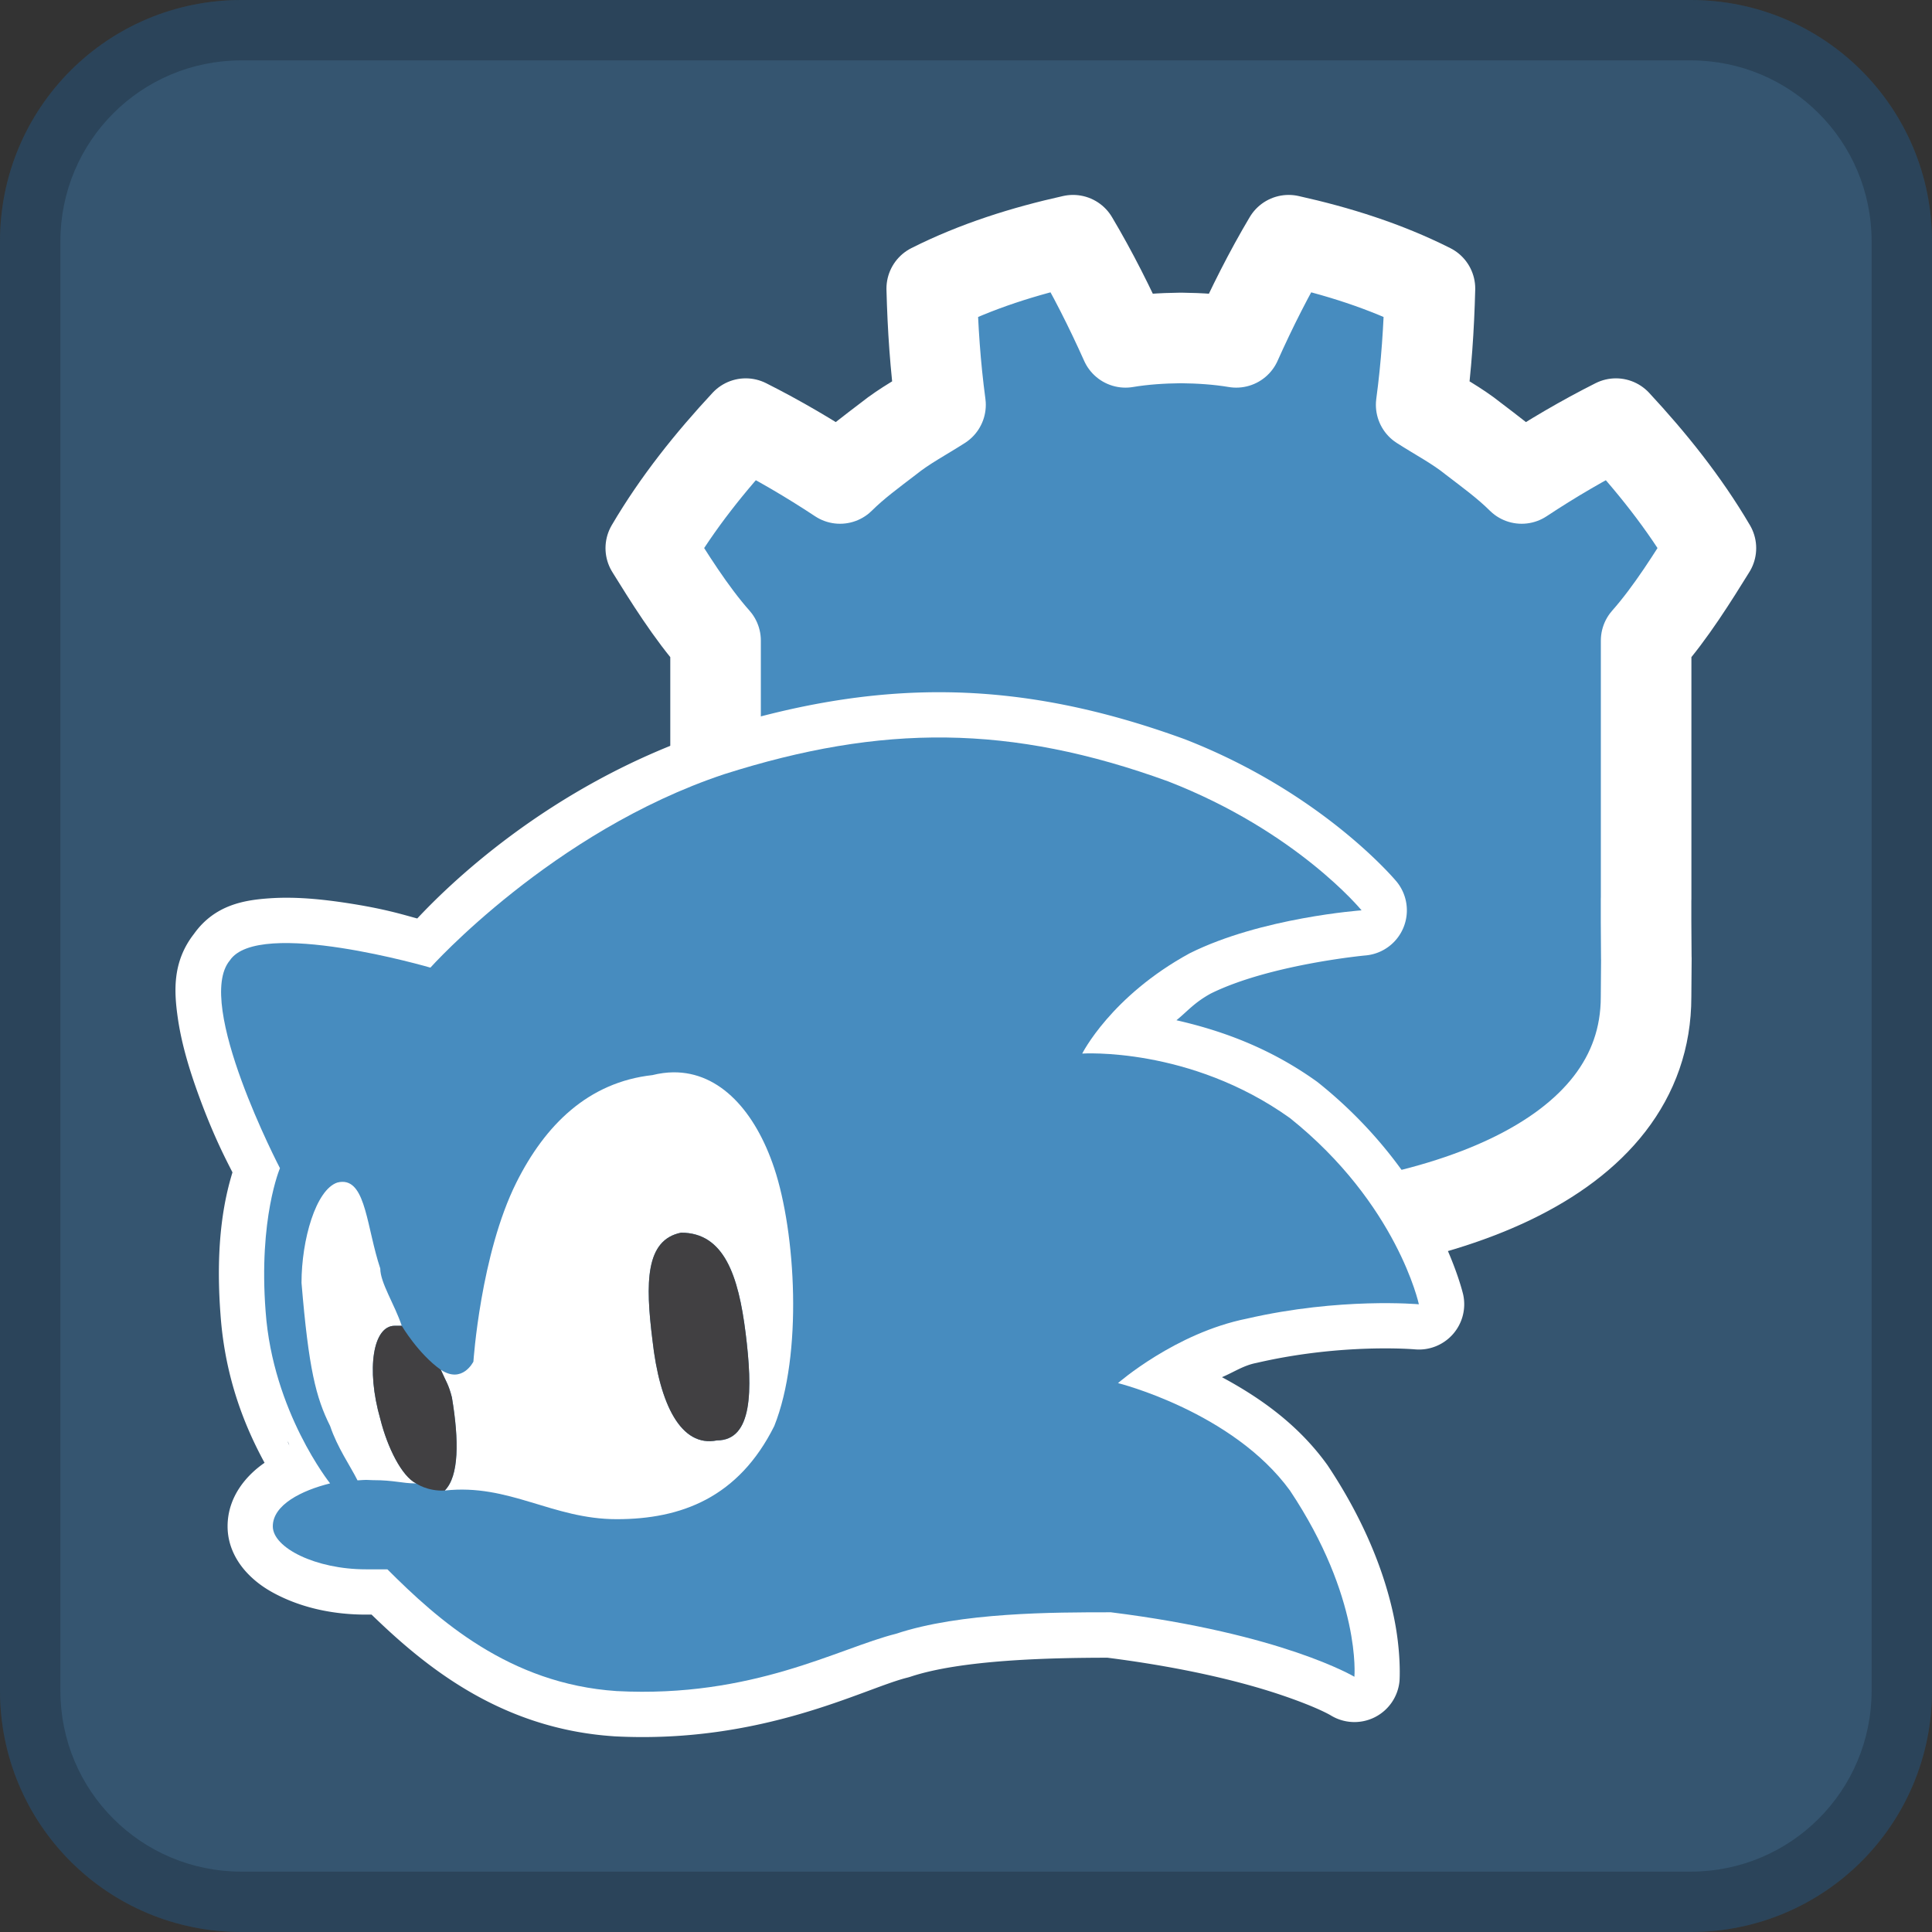 <?xml version="1.0" encoding="UTF-8" standalone="no"?>
<svg
   height="64"
   viewBox="0 0 64 64"
   width="64"
   version="1.1"
   id="svg28"
   sodipodi:docname="DefaultProjectIcon.svg"
   inkscape:version="1.2.1 (9c6d41e410, 2022-07-14, custom)"
   inkscape:export-filename="DefaultProjectIcon.png"
   inkscape:export-xdpi="96"
   inkscape:export-ydpi="96"
   xmlns:inkscape="http://www.inkscape.org/namespaces/inkscape"
   xmlns:sodipodi="http://sodipodi.sourceforge.net/DTD/sodipodi-0.dtd"
   xmlns="http://www.w3.org/2000/svg"
   xmlns:svg="http://www.w3.org/2000/svg">
  <rect x="0" y="0" width="64" height="64" fill="#333333" stroke="none"/>
  <defs
     id="defs32" />
  <sodipodi:namedview
     id="namedview30"
     pagecolor="#ffffff"
     bordercolor="#666666"
     borderopacity="1.0"
     inkscape:showpageshadow="2"
     inkscape:pageopacity="0.0"
     inkscape:pagecheckerboard="0"
     inkscape:deskcolor="#d1d1d1"
     showgrid="false"
     inkscape:zoom="2"
     inkscape:cx="14.25"
     inkscape:cy="73.5"
     inkscape:window-width="1920"
     inkscape:window-height="1007"
     inkscape:window-x="0"
     inkscape:window-y="235"
     inkscape:window-maximized="1"
     inkscape:current-layer="svg28" />
  <path
     d="M 8,0 C 3.568,0 0,3.568 0,8 v 48 c 0,4.432 3.568,8 8,8 h 48 c 4.432,0 8,-3.568 8,-8 V 8 C 64,3.568 60.432,0 56,0 Z"
     fill="#355570"
     stroke-linecap="round"
     stroke-width="2"
     id="path2"
     style="stroke-linejoin:round" />
  <path
     d="M 8,0 C 3.568,0 0,3.568 0,8 v 48 c 0,4.432 3.568,8 8,8 h 48 c 4.432,0 8,-3.568 8,-8 V 8 C 64,3.568 60.432,0 56,0 Z m 0,2 h 48 c 3.324,0 6,2.676 6,6 v 48 c 0,3.324 -2.676,6 -6,6 H 8 C 4.676,62 2,59.324 2,56 V 8 C 2,4.676 4.676,2 8,2 Z"
     fill-opacity="0.196"
     stroke-linecap="round"
     stroke-width="2"
     id="path4"
     style="stroke-linejoin:round" />
  <path
     id="path7883"
     style="mix-blend-mode:normal;fill:#478cbf;fill-opacity:1;fill-rule:nonzero;stroke:#ffffff;stroke-width:3;stroke-opacity:1;stroke-dasharray:none;paint-order:stroke fill markers;stroke-linejoin:round;stroke-linecap:round"
     d="m 35.545,7.957 c -1.605,0.357 -3.192,0.853 -4.68,1.602 0.034,1.314 0.119,2.572 0.291,3.851 -0.577,0.37 -1.185,0.688 -1.725,1.121 -0.549,0.422 -1.108,0.826 -1.604,1.319 -0.992,-0.656 -2.042,-1.273 -3.123,-1.817 -1.166,1.255 -2.256,2.609 -3.146,4.125 0.571,0.921 1.331,2.146 2.146,3.063 v 8.557 l 0.002,0.001 v 0.742 3.33e-4 l -0.008,1.23 h -0.002 c 0.003,0.551 0.01,1.153 0.01,1.275 0,5.415 6.866,8.017 15.4,8.047 h 0.011 0.011 c 8.534,-0.03 15.4,-2.632 15.4,-8.047 0,-0.122 0.008,-0.724 0.01,-1.275 h -0.002 l -0.008,-1.23 v -3.33e-4 -0.742 l 0.002,-0.001 v -8.557 c 0.815,-0.918 1.574,-2.142 2.146,-3.063 -0.89,-1.515 -1.981,-2.87 -3.146,-4.125 -1.081,0.544 -2.131,1.161 -3.123,1.817 -0.496,-0.493 -1.055,-0.897 -1.604,-1.319 -0.539,-0.433 -1.148,-0.751 -1.725,-1.121 0.172,-1.279 0.257,-2.537 0.291,-3.851 -1.488,-0.749 -3.075,-1.245 -4.68,-1.602 -0.641,1.077 -1.227,2.244 -1.737,3.384 -0.605,-0.101 -1.213,-0.139 -1.822,-0.146 h -0.012 c 0,0 -3.34e-4,0 -3.34e-4,0 h -6.66e-4 -0.012 c -0.609,0.007 -1.217,0.045 -1.822,0.146 -0.51,-1.14 -1.096,-2.307 -1.737,-3.384 z" />
  <path
     id="path2504"
     style="color:#000000;fill:#ffffff;fill-rule:evenodd;stroke-linecap:round;stroke-linejoin:round;paint-order:stroke fill markers"
     d="M 31.361 22.932 C 28.801 22.9 26.254 23.35 23.531 24.217 A 1.5 1.5 0 0 0 23.512 24.225 C 18.074 26.037 14.673 29.521 13.822 30.426 C 13.303 30.286 12.734 30.105 11.52 29.918 C 10.687 29.79 9.81 29.699 8.953 29.756 C 8.117 29.812 7.121 29.961 6.426 30.936 C 5.707 31.858 5.765 32.837 5.887 33.701 C 6.012 34.59 6.287 35.478 6.59 36.307 C 7.086 37.665 7.504 38.446 7.701 38.836 C 7.475 39.579 7.113 41.035 7.305 43.551 L 7.305 43.553 C 7.458 45.687 8.134 47.299 8.764 48.457 C 8.192 48.849 7.539 49.561 7.539 50.562 C 7.539 51.24 7.866 51.77 8.201 52.121 C 8.536 52.472 8.91 52.705 9.314 52.896 C 10.123 53.28 11.078 53.486 12.123 53.486 L 12.309 53.486 C 14.035 55.158 16.543 57.263 20.328 57.516 A 1.5 1.5 0 0 0 20.35 57.518 C 25.258 57.776 28.604 55.937 30.047 55.576 A 1.5 1.5 0 0 0 30.156 55.545 C 31.851 54.98 34.783 54.916 36.686 54.914 C 39.384 55.258 41.296 55.758 42.486 56.164 C 43.691 56.575 44.096 56.832 44.096 56.832 A 1.5 1.5 0 0 0 46.361 55.682 C 46.361 55.682 46.43 54.747 46.156 53.479 C 45.882 52.21 45.273 50.483 43.98 48.543 A 1.5 1.5 0 0 0 43.945 48.494 C 42.957 47.135 41.667 46.261 40.479 45.621 C 40.867 45.458 41.182 45.237 41.604 45.152 A 1.5 1.5 0 0 0 41.646 45.143 C 44.48 44.489 46.869 44.699 46.869 44.699 A 1.5 1.5 0 0 0 48.471 42.891 C 48.471 42.891 47.597 39.007 43.67 35.865 A 1.5 1.5 0 0 0 43.605 35.816 C 41.984 34.658 40.358 34.114 38.971 33.797 C 39.345 33.493 39.558 33.215 40.109 32.912 C 42.055 31.95 45.213 31.652 45.213 31.652 A 1.5 1.5 0 0 0 46.266 29.207 C 46.266 29.207 43.851 26.278 39.242 24.486 A 1.5 1.5 0 0 0 39.211 24.475 C 36.477 23.48 33.922 22.964 31.361 22.932 z M 31.324 25.932 C 33.504 25.959 35.689 26.389 38.168 27.289 C 39.76 27.91 40.785 28.638 41.709 29.305 C 40.733 29.54 39.735 29.739 38.74 30.236 A 1.5 1.5 0 0 0 38.691 30.262 C 35.723 31.881 34.51 34.23 34.51 34.23 A 1.5 1.5 0 0 0 35.951 36.398 C 35.951 36.398 38.964 36.215 41.824 38.238 C 43.359 39.475 44.27 40.749 44.809 41.74 C 43.739 41.788 42.464 41.88 41 42.215 C 38.127 42.796 36.049 44.689 36.049 44.689 A 1.5 1.5 0 0 0 36.674 47.271 C 36.674 47.271 40.047 48.272 41.498 50.236 C 42.306 51.457 42.553 52.338 42.812 53.186 C 41.418 52.742 39.639 52.253 36.986 51.922 A 1.5 1.5 0 0 0 36.801 51.91 C 34.908 51.91 31.772 51.854 29.229 52.695 C 26.904 53.298 24.568 54.732 20.516 54.521 C 17.515 54.317 15.502 52.534 13.895 50.926 A 1.5 1.5 0 0 0 13.072 50.586 C 13.271 50.613 13.434 50.639 13.783 50.639 A 1.5 1.5 0 0 0 14.16 50.459 A 1.5 1.5 0 0 0 14.898 50.867 C 15.658 50.783 16.288 50.941 17.148 51.199 C 18.009 51.457 19.082 51.824 20.428 51.824 C 22.897 51.824 25.571 50.748 26.99 47.91 A 1.5 1.5 0 0 0 27.041 47.797 C 28.24 44.8 27.93 40.803 27.07 38.225 L 27.07 38.223 C 26.704 37.123 26.17 36.125 25.385 35.342 C 24.599 34.559 23.494 34.009 22.287 34.021 C 21.986 34.025 21.684 34.075 21.385 34.141 C 18.705 34.467 16.838 36.354 15.764 38.502 C 15.06 39.909 14.671 41.517 14.453 42.783 C 14.376 42.614 14.289 42.388 14.23 42.26 C 14.099 41.971 14.098 41.756 14.098 42.02 A 1.5 1.5 0 0 0 14.02 41.545 C 13.849 41.033 13.738 40.36 13.535 39.662 C 13.434 39.313 13.323 38.943 13.018 38.523 C 12.712 38.104 12.015 37.643 11.326 37.65 A 1.5 1.5 0 0 0 11.324 37.65 C 11.136 37.652 10.965 37.678 10.811 37.717 A 1.5 1.5 0 0 0 10.699 37.75 C 10.623 37.775 10.614 37.834 10.545 37.863 C 10.481 37.739 9.903 36.63 9.408 35.275 C 9.147 34.561 8.933 33.818 8.857 33.283 C 8.818 33.002 8.832 32.863 8.83 32.812 C 8.891 32.791 8.98 32.761 9.152 32.75 C 9.63 32.718 10.355 32.774 11.064 32.883 C 12.484 33.101 13.838 33.494 13.838 33.494 A 1.5 1.5 0 0 0 15.377 33.055 C 15.377 33.055 19.238 28.814 24.457 27.072 C 24.458 27.072 24.46 27.071 24.461 27.07 C 26.95 26.28 29.145 25.904 31.324 25.932 z M 8.861 32.648 C 8.775 32.778 8.767 32.786 8.77 32.795 C 8.763 32.803 8.773 32.766 8.766 32.775 A 1.5 1.5 0 0 0 8.861 32.648 z M 9.514 47.715 C 9.528 47.758 9.542 47.76 9.557 47.803 C 9.572 47.834 9.578 47.88 9.594 47.91 L 9.514 47.715 z M 24.035 49.184 C 24.038 49.183 24.042 49.186 24.045 49.186 L 24.035 49.186 L 24.035 49.184 z M 11.646 50.367 A 1.5 1.5 0 0 0 11.711 50.404 C 11.676 50.4 11.654 50.392 11.619 50.387 A 1.5 1.5 0 0 0 11.646 50.367 z " />
  <path
     style="color:#000000;fill:#478cbf;fill-rule:evenodd;stroke-width:3;stroke-linecap:round;stroke-linejoin:round;-inkscape-stroke:none;paint-order:stroke fill markers"
     d="m 31.343,24.431 c -2.373,-0.03 -4.746,0.386 -7.356,1.216 -5.695,1.898 -9.729,6.407 -9.729,6.407 0,0 -5.695,-1.661 -6.645,-0.238 -1.186,1.424 1.661,6.882 1.661,6.882 0,0 -0.712,1.661 -0.475,4.745 0.238,3.322 2.136,5.696 2.136,5.696 -0.949,0.236 -1.898,0.711 -1.898,1.423 0,0.712 1.423,1.424 3.084,1.424 h 0.712 c 1.661,1.661 4.034,3.796 7.593,4.033 4.508,0.237 7.356,-1.423 9.255,-1.898 2.135,-0.712 5.22,-0.712 7.118,-0.712 5.695,0.712 8.067,2.136 8.067,2.136 0,0 0.237,-2.611 -2.135,-6.17 -1.899,-2.61 -5.695,-3.558 -5.695,-3.558 0,0 1.898,-1.662 4.271,-2.136 3.085,-0.711 5.695,-0.475 5.695,-0.475 0,0 -0.712,-3.322 -4.271,-6.169 -3.322,-2.373 -6.881,-2.136 -6.881,-2.136 0,0 0.949,-1.899 3.559,-3.322 2.373,-1.186 5.695,-1.423 5.695,-1.423 0,0 -2.135,-2.61 -6.406,-4.271 -2.61,-0.949 -4.983,-1.424 -7.356,-1.454 z m -9.04,11.091 c 1.554,-0.016 2.722,1.307 3.345,3.176 0.712,2.135 0.95,6.17 2.5e-4,8.542 -1.186,2.373 -3.085,3.085 -5.22,3.085 -2.136,0 -3.559,-1.186 -5.695,-0.949 0.475,-0.474 0.475,-1.661 0.237,-3.085 -0.111,-0.432 -0.184,-0.504 -0.366,-0.915 0.712,0.475 1.078,-0.271 1.078,-0.271 0,0 0.237,-3.559 1.423,-5.932 0.949,-1.898 2.373,-3.322 4.508,-3.559 0.237,-0.059 0.467,-0.089 0.689,-0.092 z m -10.963,3.628 c 0.784,-0.008 0.812,1.536 1.257,2.871 0,0.474 0.474,1.186 0.712,1.898 h -0.237 c -0.711,0 -0.949,1.424 -0.474,3.085 0.237,0.949 0.712,1.899 1.187,2.136 -0.475,0 -0.718,-0.108 -1.43,-0.108 -0.257,-0.01 -0.175,-0.015 -0.512,0.007 -0.237,-0.476 -0.668,-1.086 -0.906,-1.798 -0.474,-0.949 -0.712,-1.898 -0.949,-4.746 0,-1.423 0.475,-3.084 1.187,-3.322 0.059,-0.015 0.115,-0.023 0.167,-0.023 z m 11.223,1.684 c -1.186,0.238 -1.186,1.661 -0.949,3.559 0.237,2.135 0.949,3.56 2.136,3.322 1.186,0 1.186,-1.661 0.949,-3.559 -0.237,-1.898 -0.712,-3.322 -2.136,-3.322 z"
     id="path2506" />
  <path
     id="path1318"
     style="mix-blend-mode:normal;fill:#414042;fill-opacity:1;fill-rule:evenodd;stroke:none;stroke-width:0.333"
     d="m 22.562,40.834 c -1.186,0.238 -1.186,1.66 -0.949,3.559 0.237,2.135 0.95,3.56 2.137,3.322 1.186,0 1.186,-1.661 0.949,-3.559 -0.237,-1.898 -0.713,-3.322 -2.137,-3.322 z m -9.49,3.084 c -0.711,0 -0.95,1.425 -0.475,3.086 0.237,0.949 0.711,1.897 1.186,2.135 0,0 0.375,0.268 0.949,0.236 0.475,-0.474 0.476,-1.66 0.238,-3.084 -0.111,-0.432 -0.185,-0.503 -0.367,-0.914 -0.751,-0.534 -1.295,-1.459 -1.295,-1.459 z" />
</svg>
